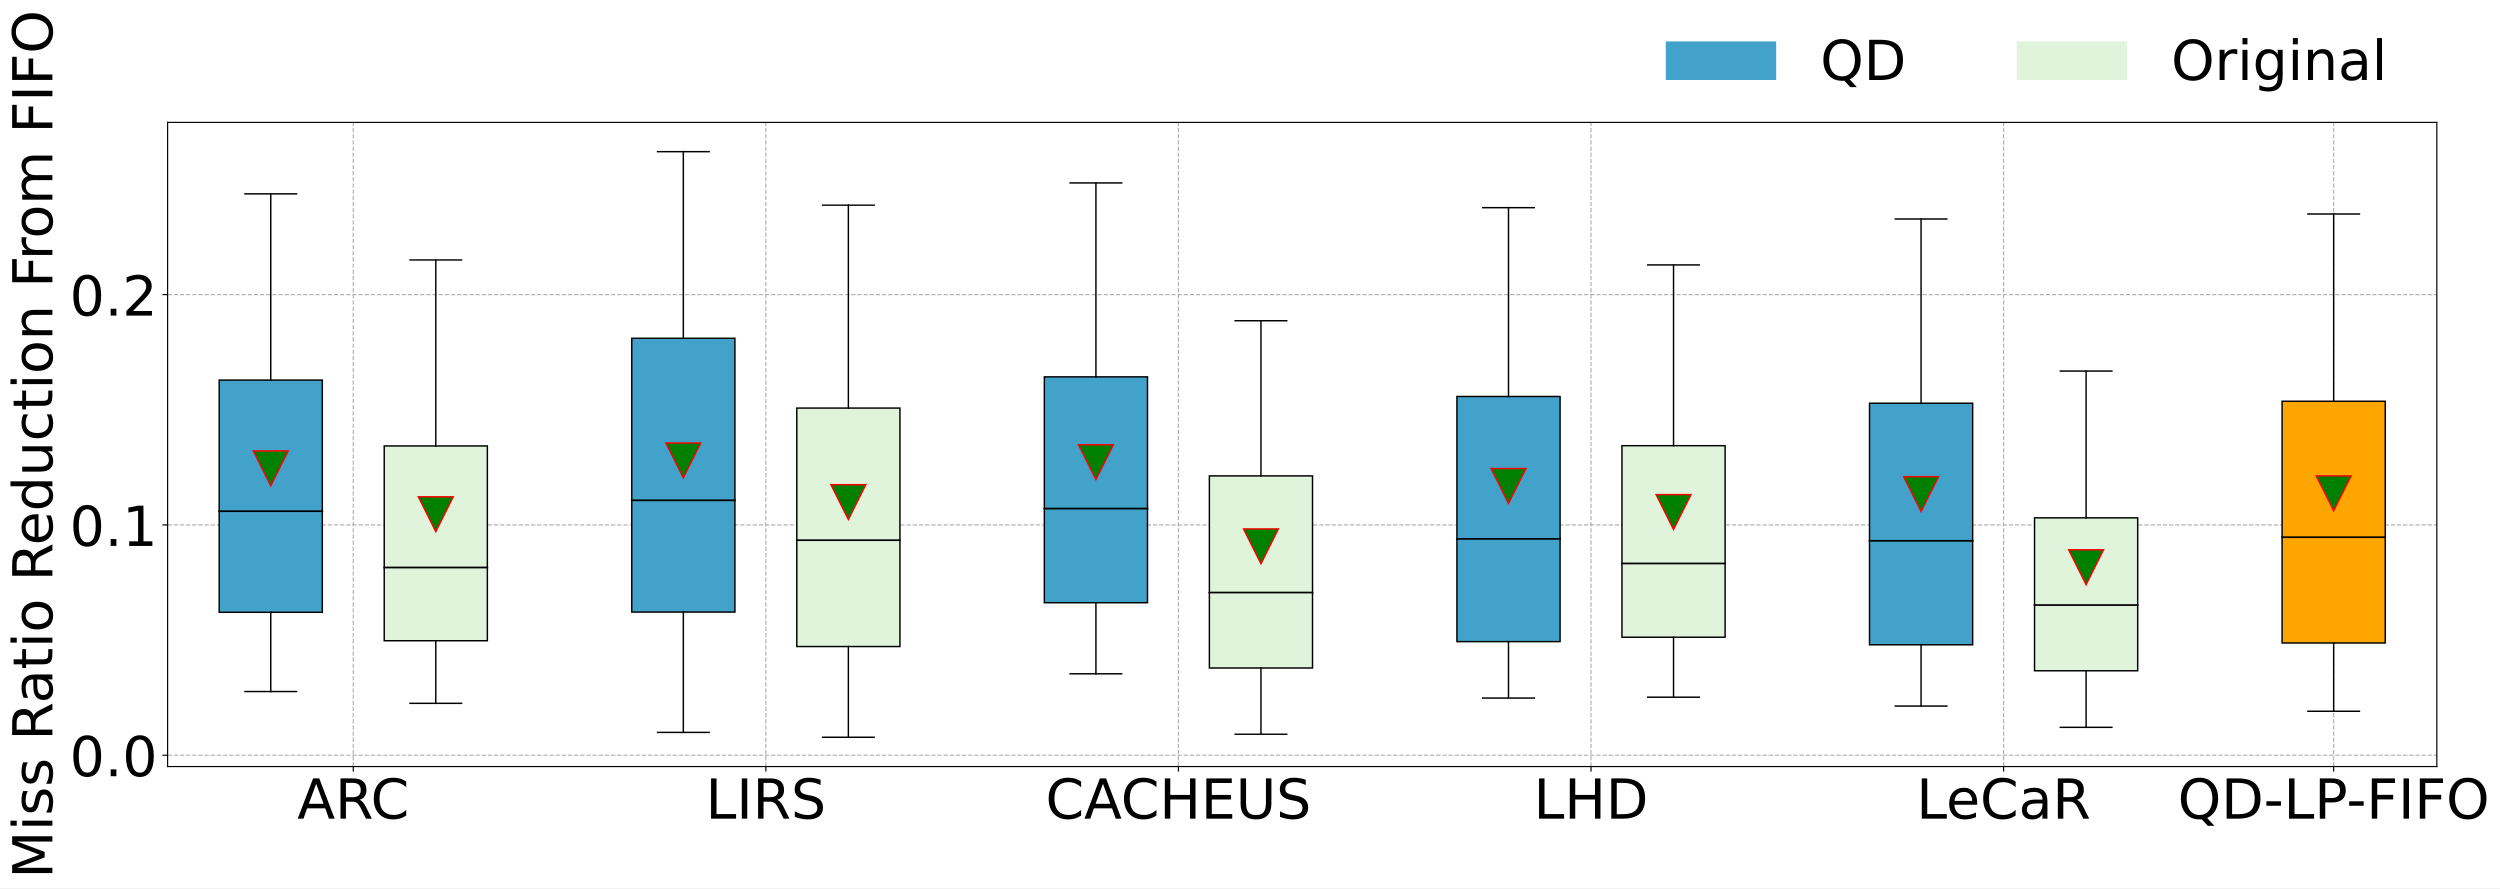 <?xml version="1.0" encoding="UTF-8"?>
<svg xmlns="http://www.w3.org/2000/svg" xmlns:xlink="http://www.w3.org/1999/xlink" width="1721.313pt" height="612.056pt" viewBox="0 0 1721.313 612.056" version="1.1">
<rect x="0" y="0" width="1721.313" height="612.056" fill="#333333" stroke="none"/>
<defs>
<g>
<symbol overflow="visible" id="glyph0-0">
<path style="stroke:none;" d=""/>
</symbol>
<symbol overflow="visible" id="glyph0-1">
<path style="stroke:none;" d="M 12.984 -24.016 L 7.906 -10.219 L 18.094 -10.219 Z M 10.875 -27.703 L 15.125 -27.703 L 25.688 0 L 21.781 0 L 19.266 -7.109 L 6.766 -7.109 L 4.25 0 L 0.297 0 Z M 10.875 -27.703 "/>
</symbol>
<symbol overflow="visible" id="glyph0-2">
<path style="stroke:none;" d="M 16.859 -12.984 C 17.672 -12.711 18.457 -12.129 19.219 -11.234 C 19.977 -10.348 20.738 -9.129 21.5 -7.578 L 25.312 0 L 21.281 0 L 17.734 -7.109 C 16.816 -8.961 15.926 -10.191 15.062 -10.797 C 14.207 -11.398 13.039 -11.703 11.562 -11.703 L 7.484 -11.703 L 7.484 0 L 3.734 0 L 3.734 -27.703 L 12.188 -27.703 C 15.352 -27.703 17.711 -27.039 19.266 -25.719 C 20.828 -24.395 21.609 -22.395 21.609 -19.719 C 21.609 -17.977 21.203 -16.531 20.391 -15.375 C 19.586 -14.227 18.41 -13.43 16.859 -12.984 Z M 7.484 -24.625 L 7.484 -14.781 L 12.188 -14.781 C 14 -14.781 15.363 -15.195 16.281 -16.031 C 17.207 -16.875 17.672 -18.102 17.672 -19.719 C 17.672 -21.344 17.207 -22.566 16.281 -23.391 C 15.363 -24.211 14 -24.625 12.188 -24.625 Z M 7.484 -24.625 "/>
</symbol>
<symbol overflow="visible" id="glyph0-3">
<path style="stroke:none;" d="M 24.469 -25.562 L 24.469 -21.609 C 23.207 -22.785 21.863 -23.664 20.438 -24.25 C 19.008 -24.832 17.492 -25.125 15.891 -25.125 C 12.723 -25.125 10.297 -24.156 8.609 -22.219 C 6.93 -20.281 6.094 -17.484 6.094 -13.828 C 6.094 -10.172 6.93 -7.375 8.609 -5.438 C 10.297 -3.508 12.723 -2.547 15.891 -2.547 C 17.492 -2.547 19.008 -2.832 20.438 -3.406 C 21.863 -3.988 23.207 -4.867 24.469 -6.047 L 24.469 -2.141 C 23.156 -1.242 21.766 -0.57 20.297 -0.125 C 18.836 0.312 17.289 0.531 15.656 0.531 C 11.469 0.531 8.164 -0.75 5.75 -3.312 C 3.344 -5.875 2.141 -9.379 2.141 -13.828 C 2.141 -18.273 3.344 -21.781 5.75 -24.344 C 8.164 -26.914 11.469 -28.203 15.656 -28.203 C 17.312 -28.203 18.875 -27.984 20.344 -27.547 C 21.812 -27.109 23.188 -26.445 24.469 -25.562 Z M 24.469 -25.562 "/>
</symbol>
<symbol overflow="visible" id="glyph0-4">
<path style="stroke:none;" d="M 3.734 -27.703 L 7.484 -27.703 L 7.484 -3.156 L 20.969 -3.156 L 20.969 0 L 3.734 0 Z M 3.734 -27.703 "/>
</symbol>
<symbol overflow="visible" id="glyph0-5">
<path style="stroke:none;" d="M 3.734 -27.703 L 7.484 -27.703 L 7.484 0 L 3.734 0 Z M 3.734 -27.703 "/>
</symbol>
<symbol overflow="visible" id="glyph0-6">
<path style="stroke:none;" d="M 20.344 -26.797 L 20.344 -23.141 C 18.914 -23.816 17.57 -24.32 16.312 -24.656 C 15.051 -24.988 13.832 -25.156 12.656 -25.156 C 10.613 -25.156 9.035 -24.758 7.922 -23.969 C 6.816 -23.176 6.266 -22.051 6.266 -20.594 C 6.266 -19.375 6.633 -18.453 7.375 -17.828 C 8.113 -17.203 9.508 -16.695 11.562 -16.312 L 13.828 -15.844 C 16.617 -15.312 18.676 -14.375 20 -13.031 C 21.332 -11.688 22 -9.891 22 -7.641 C 22 -4.961 21.098 -2.93 19.297 -1.547 C 17.504 -0.16 14.867 0.531 11.391 0.531 C 10.078 0.531 8.68 0.379 7.203 0.078 C 5.723 -0.211 4.191 -0.645 2.609 -1.219 L 2.609 -5.078 C 4.141 -4.223 5.633 -3.578 7.094 -3.141 C 8.551 -2.711 9.984 -2.5 11.391 -2.5 C 13.535 -2.5 15.188 -2.922 16.344 -3.766 C 17.508 -4.609 18.094 -5.805 18.094 -7.359 C 18.094 -8.723 17.676 -9.785 16.844 -10.547 C 16.008 -11.316 14.641 -11.895 12.734 -12.281 L 10.453 -12.734 C 7.648 -13.285 5.625 -14.156 4.375 -15.344 C 3.125 -16.531 2.5 -18.18 2.5 -20.297 C 2.5 -22.742 3.363 -24.672 5.094 -26.078 C 6.82 -27.492 9.203 -28.203 12.234 -28.203 C 13.523 -28.203 14.844 -28.082 16.188 -27.844 C 17.539 -27.613 18.926 -27.266 20.344 -26.797 Z M 20.344 -26.797 "/>
</symbol>
<symbol overflow="visible" id="glyph0-7">
<path style="stroke:none;" d="M 3.734 -27.703 L 7.484 -27.703 L 7.484 -16.344 L 21.094 -16.344 L 21.094 -27.703 L 24.844 -27.703 L 24.844 0 L 21.094 0 L 21.094 -13.188 L 7.484 -13.188 L 7.484 0 L 3.734 0 Z M 3.734 -27.703 "/>
</symbol>
<symbol overflow="visible" id="glyph0-8">
<path style="stroke:none;" d="M 3.734 -27.703 L 21.25 -27.703 L 21.25 -24.547 L 7.484 -24.547 L 7.484 -16.344 L 20.672 -16.344 L 20.672 -13.188 L 7.484 -13.188 L 7.484 -3.156 L 21.578 -3.156 L 21.578 0 L 3.734 0 Z M 3.734 -27.703 "/>
</symbol>
<symbol overflow="visible" id="glyph0-9">
<path style="stroke:none;" d="M 3.297 -27.703 L 7.062 -27.703 L 7.062 -10.875 C 7.062 -7.906 7.598 -5.766 8.672 -4.453 C 9.754 -3.148 11.504 -2.5 13.922 -2.5 C 16.316 -2.5 18.051 -3.148 19.125 -4.453 C 20.207 -5.766 20.75 -7.906 20.75 -10.875 L 20.75 -27.703 L 24.516 -27.703 L 24.516 -10.406 C 24.516 -6.789 23.617 -4.062 21.828 -2.219 C 20.047 -0.383 17.41 0.531 13.922 0.531 C 10.422 0.531 7.773 -0.383 5.984 -2.219 C 4.191 -4.062 3.297 -6.789 3.297 -10.406 Z M 3.297 -27.703 "/>
</symbol>
<symbol overflow="visible" id="glyph0-10">
<path style="stroke:none;" d="M 7.484 -24.625 L 7.484 -3.078 L 12 -3.078 C 15.82 -3.078 18.617 -3.941 20.391 -5.672 C 22.172 -7.41 23.062 -10.145 23.062 -13.875 C 23.062 -17.594 22.172 -20.312 20.391 -22.031 C 18.617 -23.758 15.82 -24.625 12 -24.625 Z M 3.734 -27.703 L 11.438 -27.703 C 16.801 -27.703 20.738 -26.582 23.25 -24.344 C 25.758 -22.113 27.016 -18.625 27.016 -13.875 C 27.016 -9.102 25.754 -5.598 23.234 -3.359 C 20.711 -1.117 16.781 0 11.438 0 L 3.734 0 Z M 3.734 -27.703 "/>
</symbol>
<symbol overflow="visible" id="glyph0-11">
<path style="stroke:none;" d="M 21.359 -11.25 L 21.359 -9.578 L 5.656 -9.578 C 5.801 -7.223 6.508 -5.43 7.781 -4.203 C 9.051 -2.973 10.816 -2.359 13.078 -2.359 C 14.391 -2.359 15.66 -2.52 16.891 -2.844 C 18.117 -3.164 19.344 -3.645 20.562 -4.281 L 20.562 -1.062 C 19.332 -0.539 18.07 -0.145 16.781 0.125 C 15.5 0.395 14.195 0.531 12.875 0.531 C 9.562 0.531 6.938 -0.43 5 -2.359 C 3.062 -4.285 2.094 -6.895 2.094 -10.188 C 2.094 -13.594 3.008 -16.289 4.844 -18.281 C 6.688 -20.281 9.164 -21.281 12.281 -21.281 C 15.082 -21.281 17.297 -20.379 18.922 -18.578 C 20.547 -16.785 21.359 -14.344 21.359 -11.25 Z M 17.938 -12.25 C 17.914 -14.113 17.395 -15.602 16.375 -16.719 C 15.352 -17.832 14.004 -18.391 12.328 -18.391 C 10.422 -18.391 8.895 -17.848 7.75 -16.766 C 6.602 -15.691 5.941 -14.18 5.766 -12.234 Z M 17.938 -12.25 "/>
</symbol>
<symbol overflow="visible" id="glyph0-12">
<path style="stroke:none;" d="M 13.031 -10.453 C 10.27 -10.453 8.359 -10.133 7.297 -9.5 C 6.234 -8.863 5.703 -7.785 5.703 -6.266 C 5.703 -5.055 6.098 -4.094 6.891 -3.375 C 7.691 -2.664 8.781 -2.312 10.156 -2.312 C 12.039 -2.312 13.555 -2.984 14.703 -4.328 C 15.848 -5.672 16.422 -7.457 16.422 -9.688 L 16.422 -10.453 Z M 19.828 -11.859 L 19.828 0 L 16.422 0 L 16.422 -3.156 C 15.641 -1.895 14.664 -0.961 13.5 -0.359 C 12.344 0.234 10.922 0.531 9.234 0.531 C 7.109 0.531 5.414 -0.062 4.156 -1.25 C 2.906 -2.445 2.281 -4.047 2.281 -6.047 C 2.281 -8.391 3.062 -10.156 4.625 -11.344 C 6.195 -12.531 8.535 -13.125 11.641 -13.125 L 16.422 -13.125 L 16.422 -13.453 C 16.422 -15.023 15.906 -16.238 14.875 -17.094 C 13.844 -17.957 12.391 -18.391 10.516 -18.391 C 9.328 -18.391 8.172 -18.242 7.047 -17.953 C 5.922 -17.672 4.836 -17.25 3.797 -16.688 L 3.797 -19.828 C 5.047 -20.316 6.258 -20.68 7.438 -20.922 C 8.613 -21.16 9.758 -21.281 10.875 -21.281 C 13.875 -21.281 16.113 -20.5 17.594 -18.938 C 19.082 -17.383 19.828 -15.023 19.828 -11.859 Z M 19.828 -11.859 "/>
</symbol>
<symbol overflow="visible" id="glyph0-13">
<path style="stroke:none;" d="M 14.969 -25.156 C 12.25 -25.156 10.086 -24.141 8.484 -22.109 C 6.891 -20.086 6.094 -17.328 6.094 -13.828 C 6.094 -10.336 6.891 -7.578 8.484 -5.547 C 10.086 -3.516 12.25 -2.5 14.969 -2.5 C 17.695 -2.5 19.852 -3.516 21.438 -5.547 C 23.031 -7.578 23.828 -10.336 23.828 -13.828 C 23.828 -17.328 23.031 -20.086 21.438 -22.109 C 19.852 -24.141 17.695 -25.156 14.969 -25.156 Z M 20.219 -0.5 L 25.156 4.906 L 20.641 4.906 L 16.531 0.469 C 16.125 0.488 15.812 0.504 15.594 0.516 C 15.375 0.523 15.164 0.531 14.969 0.531 C 11.07 0.531 7.957 -0.77 5.625 -3.375 C 3.301 -5.977 2.141 -9.461 2.141 -13.828 C 2.141 -18.203 3.301 -21.691 5.625 -24.297 C 7.957 -26.898 11.07 -28.203 14.969 -28.203 C 18.852 -28.203 21.957 -26.898 24.281 -24.297 C 26.613 -21.691 27.781 -18.203 27.781 -13.828 C 27.781 -10.609 27.133 -7.852 25.844 -5.562 C 24.551 -3.281 22.676 -1.594 20.219 -0.5 Z M 20.219 -0.5 "/>
</symbol>
<symbol overflow="visible" id="glyph0-14">
<path style="stroke:none;" d="M 1.859 -11.938 L 11.859 -11.938 L 11.859 -8.891 L 1.859 -8.891 Z M 1.859 -11.938 "/>
</symbol>
<symbol overflow="visible" id="glyph0-15">
<path style="stroke:none;" d="M 7.484 -24.625 L 7.484 -14.219 L 12.188 -14.219 C 13.938 -14.219 15.285 -14.664 16.234 -15.562 C 17.191 -16.469 17.672 -17.754 17.672 -19.422 C 17.672 -21.078 17.191 -22.359 16.234 -23.266 C 15.285 -24.172 13.938 -24.625 12.188 -24.625 Z M 3.734 -27.703 L 12.188 -27.703 C 15.289 -27.703 17.633 -27 19.219 -25.594 C 20.812 -24.188 21.609 -22.129 21.609 -19.422 C 21.609 -16.691 20.812 -14.629 19.219 -13.234 C 17.633 -11.836 15.289 -11.141 12.188 -11.141 L 7.484 -11.141 L 7.484 0 L 3.734 0 Z M 3.734 -27.703 "/>
</symbol>
<symbol overflow="visible" id="glyph0-16">
<path style="stroke:none;" d="M 3.734 -27.703 L 19.656 -27.703 L 19.656 -24.547 L 7.484 -24.547 L 7.484 -16.391 L 18.469 -16.391 L 18.469 -13.234 L 7.484 -13.234 L 7.484 0 L 3.734 0 Z M 3.734 -27.703 "/>
</symbol>
<symbol overflow="visible" id="glyph0-17">
<path style="stroke:none;" d="M 14.969 -25.156 C 12.25 -25.156 10.086 -24.141 8.484 -22.109 C 6.891 -20.086 6.094 -17.328 6.094 -13.828 C 6.094 -10.336 6.891 -7.578 8.484 -5.547 C 10.086 -3.516 12.25 -2.5 14.969 -2.5 C 17.695 -2.5 19.852 -3.516 21.438 -5.547 C 23.031 -7.578 23.828 -10.336 23.828 -13.828 C 23.828 -17.328 23.031 -20.086 21.438 -22.109 C 19.852 -24.141 17.695 -25.156 14.969 -25.156 Z M 14.969 -28.203 C 18.852 -28.203 21.957 -26.898 24.281 -24.297 C 26.613 -21.691 27.781 -18.203 27.781 -13.828 C 27.781 -9.461 26.613 -5.977 24.281 -3.375 C 21.957 -0.77 18.852 0.531 14.969 0.531 C 11.07 0.531 7.957 -0.766 5.625 -3.359 C 3.301 -5.953 2.141 -9.441 2.141 -13.828 C 2.141 -18.203 3.301 -21.691 5.625 -24.297 C 7.957 -26.898 11.07 -28.203 14.969 -28.203 Z M 14.969 -28.203 "/>
</symbol>
<symbol overflow="visible" id="glyph0-18">
<path style="stroke:none;" d="M 12.078 -25.234 C 10.148 -25.234 8.695 -24.281 7.719 -22.375 C 6.75 -20.477 6.266 -17.629 6.266 -13.828 C 6.266 -10.023 6.75 -7.176 7.719 -5.281 C 8.695 -3.383 10.148 -2.438 12.078 -2.438 C 14.023 -2.438 15.484 -3.383 16.453 -5.281 C 17.422 -7.176 17.906 -10.023 17.906 -13.828 C 17.906 -17.629 17.422 -20.477 16.453 -22.375 C 15.484 -24.281 14.023 -25.234 12.078 -25.234 Z M 12.078 -28.203 C 15.18 -28.203 17.551 -26.973 19.188 -24.516 C 20.832 -22.066 21.656 -18.504 21.656 -13.828 C 21.656 -9.16 20.832 -5.598 19.188 -3.141 C 17.551 -0.691 15.18 0.531 12.078 0.531 C 8.973 0.531 6.598 -0.691 4.953 -3.141 C 3.316 -5.598 2.5 -9.16 2.5 -13.828 C 2.5 -18.504 3.316 -22.066 4.953 -24.516 C 6.598 -26.973 8.973 -28.203 12.078 -28.203 Z M 12.078 -28.203 "/>
</symbol>
<symbol overflow="visible" id="glyph0-19">
<path style="stroke:none;" d="M 4.062 -4.719 L 7.984 -4.719 L 7.984 0 L 4.062 0 Z M 4.062 -4.719 "/>
</symbol>
<symbol overflow="visible" id="glyph0-20">
<path style="stroke:none;" d="M 4.719 -3.156 L 10.844 -3.156 L 10.844 -24.281 L 4.172 -22.953 L 4.172 -26.359 L 10.797 -27.703 L 14.547 -27.703 L 14.547 -3.156 L 20.672 -3.156 L 20.672 0 L 4.719 0 Z M 4.719 -3.156 "/>
</symbol>
<symbol overflow="visible" id="glyph0-21">
<path style="stroke:none;" d="M 7.297 -3.156 L 20.375 -3.156 L 20.375 0 L 2.781 0 L 2.781 -3.156 C 4.207 -4.625 6.145 -6.598 8.594 -9.078 C 11.051 -11.555 12.598 -13.156 13.234 -13.875 C 14.43 -15.227 15.266 -16.367 15.734 -17.297 C 16.211 -18.234 16.453 -19.156 16.453 -20.062 C 16.453 -21.531 15.938 -22.727 14.906 -23.656 C 13.875 -24.582 12.531 -25.047 10.875 -25.047 C 9.695 -25.047 8.457 -24.844 7.156 -24.438 C 5.852 -24.031 4.457 -23.41 2.969 -22.578 L 2.969 -26.359 C 4.477 -26.973 5.891 -27.43 7.203 -27.734 C 8.516 -28.047 9.711 -28.203 10.797 -28.203 C 13.672 -28.203 15.957 -27.484 17.656 -26.047 C 19.363 -24.617 20.219 -22.703 20.219 -20.297 C 20.219 -19.16 20.004 -18.082 19.578 -17.062 C 19.148 -16.039 18.375 -14.836 17.25 -13.453 C 16.945 -13.098 15.961 -12.062 14.297 -10.344 C 12.641 -8.633 10.305 -6.238 7.297 -3.156 Z M 7.297 -3.156 "/>
</symbol>
<symbol overflow="visible" id="glyph0-22">
<path style="stroke:none;" d="M 15.625 -17.594 C 15.238 -17.812 14.816 -17.973 14.359 -18.078 C 13.91 -18.18 13.414 -18.234 12.875 -18.234 C 10.945 -18.234 9.469 -17.602 8.438 -16.344 C 7.406 -15.094 6.891 -13.297 6.891 -10.953 L 6.891 0 L 3.453 0 L 3.453 -20.781 L 6.891 -20.781 L 6.891 -17.547 C 7.598 -18.816 8.523 -19.754 9.672 -20.359 C 10.828 -20.973 12.227 -21.281 13.875 -21.281 C 14.113 -21.281 14.375 -21.266 14.656 -21.234 C 14.938 -21.203 15.254 -21.156 15.609 -21.094 Z M 15.625 -17.594 "/>
</symbol>
<symbol overflow="visible" id="glyph0-23">
<path style="stroke:none;" d="M 3.578 -20.781 L 7 -20.781 L 7 0 L 3.578 0 Z M 3.578 -28.875 L 7 -28.875 L 7 -24.547 L 3.578 -24.547 Z M 3.578 -28.875 "/>
</symbol>
<symbol overflow="visible" id="glyph0-24">
<path style="stroke:none;" d="M 17.25 -10.625 C 17.25 -13.102 16.738 -15.02 15.719 -16.375 C 14.695 -17.738 13.27 -18.422 11.438 -18.422 C 9.602 -18.422 8.176 -17.738 7.156 -16.375 C 6.133 -15.02 5.625 -13.102 5.625 -10.625 C 5.625 -8.164 6.133 -6.254 7.156 -4.891 C 8.176 -3.535 9.602 -2.859 11.438 -2.859 C 13.27 -2.859 14.695 -3.535 15.719 -4.891 C 16.738 -6.254 17.25 -8.164 17.25 -10.625 Z M 20.672 -2.578 C 20.672 0.961 19.883 3.594 18.312 5.312 C 16.738 7.039 14.332 7.906 11.094 7.906 C 9.895 7.906 8.766 7.812 7.703 7.625 C 6.641 7.445 5.609 7.176 4.609 6.812 L 4.609 3.484 C 5.609 4.035 6.594 4.438 7.562 4.688 C 8.539 4.945 9.539 5.078 10.562 5.078 C 12.801 5.078 14.473 4.492 15.578 3.328 C 16.691 2.16 17.25 0.395 17.25 -1.969 L 17.25 -3.656 C 16.551 -2.426 15.648 -1.508 14.547 -0.906 C 13.441 -0.301 12.125 0 10.594 0 C 8.039 0 5.984 -0.969 4.422 -2.906 C 2.867 -4.852 2.094 -7.426 2.094 -10.625 C 2.094 -13.844 2.867 -16.422 4.422 -18.359 C 5.984 -20.305 8.039 -21.281 10.594 -21.281 C 12.125 -21.281 13.441 -20.977 14.547 -20.375 C 15.648 -19.77 16.551 -18.852 17.25 -17.625 L 17.25 -20.781 L 20.672 -20.781 Z M 20.672 -2.578 "/>
</symbol>
<symbol overflow="visible" id="glyph0-25">
<path style="stroke:none;" d="M 20.859 -12.547 L 20.859 0 L 17.438 0 L 17.438 -12.438 C 17.438 -14.395 17.051 -15.863 16.281 -16.844 C 15.52 -17.82 14.375 -18.312 12.844 -18.312 C 11 -18.312 9.547 -17.723 8.484 -16.547 C 7.422 -15.367 6.891 -13.77 6.891 -11.75 L 6.891 0 L 3.453 0 L 3.453 -20.781 L 6.891 -20.781 L 6.891 -17.547 C 7.703 -18.797 8.66 -19.727 9.766 -20.344 C 10.879 -20.969 12.156 -21.281 13.594 -21.281 C 15.988 -21.281 17.797 -20.539 19.016 -19.062 C 20.242 -17.582 20.859 -15.41 20.859 -12.547 Z M 20.859 -12.547 "/>
</symbol>
<symbol overflow="visible" id="glyph0-26">
<path style="stroke:none;" d="M 3.578 -28.875 L 7 -28.875 L 7 0 L 3.578 0 Z M 3.578 -28.875 "/>
</symbol>
<symbol overflow="visible" id="glyph1-0">
<path style="stroke:none;" d=""/>
</symbol>
<symbol overflow="visible" id="glyph1-1">
<path style="stroke:none;" d="M -27.703 -3.734 L -27.703 -9.312 L -8.844 -16.391 L -27.703 -23.484 L -27.703 -29.078 L 0 -29.078 L 0 -25.422 L -24.328 -25.422 L -5.328 -18.281 L -5.328 -14.516 L -24.328 -7.359 L 0 -7.359 L 0 -3.734 Z M -27.703 -3.734 "/>
</symbol>
<symbol overflow="visible" id="glyph1-2">
<path style="stroke:none;" d="M -20.781 -3.578 L -20.781 -7 L 0 -7 L 0 -3.578 Z M -28.875 -3.578 L -28.875 -7 L -24.547 -7 L -24.547 -3.578 Z M -28.875 -3.578 "/>
</symbol>
<symbol overflow="visible" id="glyph1-3">
<path style="stroke:none;" d="M -20.172 -16.828 L -16.938 -16.828 C -17.438 -15.859 -17.805 -14.852 -18.047 -13.812 C -18.297 -12.781 -18.422 -11.707 -18.422 -10.594 C -18.422 -8.895 -18.16 -7.625 -17.641 -6.781 C -17.117 -5.938 -16.344 -5.516 -15.312 -5.516 C -14.52 -5.516 -13.895 -5.816 -13.438 -6.422 C -12.988 -7.023 -12.562 -8.242 -12.156 -10.078 L -11.891 -11.25 C -11.367 -13.664 -10.633 -15.383 -9.688 -16.406 C -8.75 -17.426 -7.43 -17.938 -5.734 -17.938 C -3.805 -17.938 -2.281 -17.172 -1.156 -15.641 C -0.031 -14.117 0.531 -12.023 0.531 -9.359 C 0.531 -8.242 0.422 -7.082 0.203 -5.875 C -0.004 -4.664 -0.328 -3.395 -0.766 -2.062 L -4.281 -2.062 C -3.625 -3.32 -3.129 -4.562 -2.797 -5.781 C -2.473 -7.008 -2.312 -8.223 -2.312 -9.422 C -2.312 -11.035 -2.586 -12.273 -3.141 -13.141 C -3.691 -14.004 -4.469 -14.438 -5.469 -14.438 C -6.395 -14.438 -7.102 -14.125 -7.594 -13.5 C -8.094 -12.875 -8.57 -11.504 -9.031 -9.391 L -9.312 -8.203 C -9.758 -6.086 -10.441 -4.555 -11.359 -3.609 C -12.285 -2.672 -13.551 -2.203 -15.156 -2.203 C -17.113 -2.203 -18.625 -2.895 -19.688 -4.281 C -20.75 -5.664 -21.281 -7.633 -21.281 -10.188 C -21.281 -11.445 -21.188 -12.633 -21 -13.75 C -20.812 -14.863 -20.535 -15.891 -20.172 -16.828 Z M -20.172 -16.828 "/>
</symbol>
<symbol overflow="visible" id="glyph1-4">
<path style="stroke:none;" d=""/>
</symbol>
<symbol overflow="visible" id="glyph1-5">
<path style="stroke:none;" d="M -12.984 -16.859 C -12.711 -17.672 -12.129 -18.457 -11.234 -19.219 C -10.348 -19.977 -9.129 -20.738 -7.578 -21.5 L 0 -25.312 L 0 -21.281 L -7.109 -17.734 C -8.961 -16.816 -10.191 -15.926 -10.797 -15.062 C -11.398 -14.207 -11.703 -13.039 -11.703 -11.562 L -11.703 -7.484 L 0 -7.484 L 0 -3.734 L -27.703 -3.734 L -27.703 -12.188 C -27.703 -15.352 -27.039 -17.711 -25.719 -19.266 C -24.395 -20.828 -22.395 -21.609 -19.719 -21.609 C -17.977 -21.609 -16.531 -21.203 -15.375 -20.391 C -14.227 -19.586 -13.43 -18.41 -12.984 -16.859 Z M -24.625 -7.484 L -14.781 -7.484 L -14.781 -12.188 C -14.781 -14 -15.195 -15.363 -16.031 -16.281 C -16.875 -17.207 -18.102 -17.672 -19.719 -17.672 C -21.344 -17.672 -22.566 -17.207 -23.391 -16.281 C -24.211 -15.363 -24.625 -14 -24.625 -12.188 Z M -24.625 -7.484 "/>
</symbol>
<symbol overflow="visible" id="glyph1-6">
<path style="stroke:none;" d="M -10.453 -13.031 C -10.453 -10.27 -10.133 -8.359 -9.5 -7.297 C -8.863 -6.234 -7.785 -5.703 -6.266 -5.703 C -5.055 -5.703 -4.094 -6.098 -3.375 -6.891 C -2.664 -7.691 -2.312 -8.781 -2.312 -10.156 C -2.312 -12.039 -2.984 -13.555 -4.328 -14.703 C -5.672 -15.848 -7.457 -16.422 -9.688 -16.422 L -10.453 -16.422 Z M -11.859 -19.828 L 0 -19.828 L 0 -16.422 L -3.156 -16.422 C -1.895 -15.641 -0.961 -14.664 -0.359 -13.5 C 0.234 -12.344 0.531 -10.922 0.531 -9.234 C 0.531 -7.109 -0.062 -5.414 -1.25 -4.156 C -2.445 -2.906 -4.047 -2.281 -6.047 -2.281 C -8.391 -2.281 -10.156 -3.062 -11.344 -4.625 C -12.531 -6.195 -13.125 -8.535 -13.125 -11.641 L -13.125 -16.422 L -13.453 -16.422 C -15.023 -16.422 -16.238 -15.906 -17.094 -14.875 C -17.957 -13.844 -18.391 -12.391 -18.391 -10.516 C -18.391 -9.328 -18.242 -8.172 -17.953 -7.047 C -17.672 -5.922 -17.25 -4.836 -16.688 -3.797 L -19.828 -3.797 C -20.316 -5.047 -20.68 -6.258 -20.922 -7.438 C -21.16 -8.613 -21.281 -9.758 -21.281 -10.875 C -21.281 -13.875 -20.5 -16.113 -18.938 -17.594 C -17.383 -19.082 -15.023 -19.828 -11.859 -19.828 Z M -11.859 -19.828 "/>
</symbol>
<symbol overflow="visible" id="glyph1-7">
<path style="stroke:none;" d="M -26.688 -6.953 L -20.781 -6.953 L -20.781 -13.984 L -18.125 -13.984 L -18.125 -6.953 L -6.844 -6.953 C -5.156 -6.953 -4.066 -7.18 -3.578 -7.641 C -3.098 -8.109 -2.859 -9.055 -2.859 -10.484 L -2.859 -13.984 L 0 -13.984 L 0 -10.484 C 0 -7.848 -0.488 -6.031 -1.469 -5.031 C -2.457 -4.031 -4.25 -3.531 -6.844 -3.531 L -18.125 -3.531 L -18.125 -1.016 L -20.781 -1.016 L -20.781 -3.531 L -26.688 -3.531 Z M -26.688 -6.953 "/>
</symbol>
<symbol overflow="visible" id="glyph1-8">
<path style="stroke:none;" d="M -18.391 -11.641 C -18.391 -9.805 -17.676 -8.359 -16.25 -7.297 C -14.82 -6.234 -12.863 -5.703 -10.375 -5.703 C -7.883 -5.703 -5.926 -6.227 -4.5 -7.281 C -3.07 -8.344 -2.359 -9.797 -2.359 -11.641 C -2.359 -13.453 -3.07 -14.891 -4.5 -15.953 C -5.938 -17.016 -7.895 -17.547 -10.375 -17.547 C -12.832 -17.547 -14.781 -17.016 -16.219 -15.953 C -17.664 -14.891 -18.391 -13.453 -18.391 -11.641 Z M -21.281 -11.641 C -21.281 -14.609 -20.316 -16.938 -18.391 -18.625 C -16.461 -20.32 -13.789 -21.172 -10.375 -21.172 C -6.969 -21.172 -4.297 -20.32 -2.359 -18.625 C -0.43 -16.938 0.531 -14.609 0.531 -11.641 C 0.531 -8.648 -0.43 -6.312 -2.359 -4.625 C -4.297 -2.938 -6.969 -2.094 -10.375 -2.094 C -13.789 -2.094 -16.461 -2.938 -18.391 -4.625 C -20.316 -6.312 -21.281 -8.648 -21.281 -11.641 Z M -21.281 -11.641 "/>
</symbol>
<symbol overflow="visible" id="glyph1-9">
<path style="stroke:none;" d="M -11.25 -21.359 L -9.578 -21.359 L -9.578 -5.656 C -7.223 -5.801 -5.43 -6.508 -4.203 -7.781 C -2.973 -9.051 -2.359 -10.816 -2.359 -13.078 C -2.359 -14.391 -2.52 -15.66 -2.844 -16.891 C -3.164 -18.117 -3.645 -19.344 -4.281 -20.562 L -1.062 -20.562 C -0.539 -19.332 -0.145 -18.07 0.125 -16.781 C 0.395 -15.5 0.531 -14.195 0.531 -12.875 C 0.531 -9.562 -0.43 -6.938 -2.359 -5 C -4.285 -3.062 -6.895 -2.094 -10.188 -2.094 C -13.594 -2.094 -16.289 -3.008 -18.281 -4.844 C -20.281 -6.688 -21.281 -9.164 -21.281 -12.281 C -21.281 -15.082 -20.379 -17.297 -18.578 -18.922 C -16.785 -20.547 -14.344 -21.359 -11.25 -21.359 Z M -12.25 -17.938 C -14.113 -17.914 -15.602 -17.395 -16.719 -16.375 C -17.832 -15.352 -18.391 -14.004 -18.391 -12.328 C -18.391 -10.422 -17.848 -8.895 -16.766 -7.75 C -15.691 -6.602 -14.18 -5.941 -12.234 -5.766 Z M -12.25 -17.938 "/>
</symbol>
<symbol overflow="visible" id="glyph1-10">
<path style="stroke:none;" d="M -17.625 -17.25 L -28.875 -17.25 L -28.875 -20.672 L 0 -20.672 L 0 -17.25 L -3.125 -17.25 C -1.883 -16.539 -0.961 -15.633 -0.359 -14.531 C 0.234 -13.438 0.531 -12.125 0.531 -10.594 C 0.531 -8.082 -0.469 -6.035 -2.469 -4.453 C -4.469 -2.879 -7.102 -2.094 -10.375 -2.094 C -13.633 -2.094 -16.266 -2.879 -18.266 -4.453 C -20.273 -6.035 -21.281 -8.082 -21.281 -10.594 C -21.281 -12.125 -20.977 -13.438 -20.375 -14.531 C -19.781 -15.633 -18.863 -16.539 -17.625 -17.25 Z M -10.375 -5.625 C -7.863 -5.625 -5.891 -6.141 -4.453 -7.172 C -3.023 -8.203 -2.312 -9.625 -2.312 -11.438 C -2.312 -13.238 -3.023 -14.656 -4.453 -15.688 C -5.891 -16.727 -7.863 -17.25 -10.375 -17.25 C -12.883 -17.25 -14.852 -16.727 -16.281 -15.688 C -17.707 -14.656 -18.422 -13.238 -18.422 -11.438 C -18.422 -9.625 -17.707 -8.203 -16.281 -7.172 C -14.852 -6.141 -12.883 -5.625 -10.375 -5.625 Z M -10.375 -5.625 "/>
</symbol>
<symbol overflow="visible" id="glyph1-11">
<path style="stroke:none;" d="M -8.203 -3.234 L -20.781 -3.234 L -20.781 -6.641 L -8.328 -6.641 C -6.359 -6.641 -4.883 -7.02 -3.906 -7.781 C -2.926 -8.551 -2.438 -9.707 -2.438 -11.25 C -2.438 -13.094 -3.02 -14.547 -4.188 -15.609 C -5.363 -16.68 -6.969 -17.219 -9 -17.219 L -20.781 -17.219 L -20.781 -20.641 L 0 -20.641 L 0 -17.219 L -3.188 -17.219 C -1.926 -16.383 -0.988 -15.422 -0.375 -14.328 C 0.227 -13.234 0.531 -11.961 0.531 -10.516 C 0.531 -8.129 -0.207 -6.316 -1.688 -5.078 C -3.176 -3.848 -5.348 -3.234 -8.203 -3.234 Z M -21.281 -11.812 Z M -21.281 -11.812 "/>
</symbol>
<symbol overflow="visible" id="glyph1-12">
<path style="stroke:none;" d="M -19.984 -18.531 L -16.797 -18.531 C -17.328 -17.57 -17.723 -16.602 -17.984 -15.625 C -18.254 -14.656 -18.391 -13.676 -18.391 -12.688 C -18.391 -10.477 -17.688 -8.758 -16.281 -7.531 C -14.875 -6.312 -12.906 -5.703 -10.375 -5.703 C -7.832 -5.703 -5.859 -6.312 -4.453 -7.531 C -3.055 -8.758 -2.359 -10.477 -2.359 -12.688 C -2.359 -13.676 -2.488 -14.656 -2.75 -15.625 C -3.02 -16.602 -3.422 -17.57 -3.953 -18.531 L -0.797 -18.531 C -0.348 -17.582 -0.016 -16.598 0.203 -15.578 C 0.422 -14.555 0.531 -13.473 0.531 -12.328 C 0.531 -9.191 -0.445 -6.703 -2.406 -4.859 C -4.375 -3.016 -7.031 -2.094 -10.375 -2.094 C -13.758 -2.094 -16.422 -3.023 -18.359 -4.891 C -20.305 -6.754 -21.281 -9.305 -21.281 -12.547 C -21.281 -13.598 -21.172 -14.625 -20.953 -15.625 C -20.742 -16.625 -20.422 -17.594 -19.984 -18.531 Z M -19.984 -18.531 "/>
</symbol>
<symbol overflow="visible" id="glyph1-13">
<path style="stroke:none;" d="M -12.547 -20.859 L 0 -20.859 L 0 -17.438 L -12.438 -17.438 C -14.395 -17.438 -15.863 -17.051 -16.844 -16.281 C -17.82 -15.52 -18.312 -14.375 -18.312 -12.844 C -18.312 -11 -17.723 -9.547 -16.547 -8.484 C -15.367 -7.422 -13.77 -6.891 -11.75 -6.891 L 0 -6.891 L 0 -3.453 L -20.781 -3.453 L -20.781 -6.891 L -17.547 -6.891 C -18.797 -7.703 -19.727 -8.66 -20.344 -9.766 C -20.969 -10.879 -21.281 -12.156 -21.281 -13.594 C -21.281 -15.988 -20.539 -17.797 -19.062 -19.016 C -17.582 -20.242 -15.41 -20.859 -12.547 -20.859 Z M -12.547 -20.859 "/>
</symbol>
<symbol overflow="visible" id="glyph1-14">
<path style="stroke:none;" d="M -27.703 -3.734 L -27.703 -19.656 L -24.547 -19.656 L -24.547 -7.484 L -16.391 -7.484 L -16.391 -18.469 L -13.234 -18.469 L -13.234 -7.484 L 0 -7.484 L 0 -3.734 Z M -27.703 -3.734 "/>
</symbol>
<symbol overflow="visible" id="glyph1-15">
<path style="stroke:none;" d="M -17.594 -15.625 C -17.812 -15.238 -17.973 -14.816 -18.078 -14.359 C -18.18 -13.91 -18.234 -13.414 -18.234 -12.875 C -18.234 -10.945 -17.602 -9.469 -16.344 -8.438 C -15.094 -7.406 -13.297 -6.891 -10.953 -6.891 L 0 -6.891 L 0 -3.453 L -20.781 -3.453 L -20.781 -6.891 L -17.547 -6.891 C -18.816 -7.598 -19.754 -8.523 -20.359 -9.672 C -20.973 -10.828 -21.281 -12.227 -21.281 -13.875 C -21.281 -14.113 -21.266 -14.375 -21.234 -14.656 C -21.203 -14.938 -21.156 -15.254 -21.094 -15.609 Z M -17.594 -15.625 "/>
</symbol>
<symbol overflow="visible" id="glyph1-16">
<path style="stroke:none;" d="M -16.797 -19.766 C -18.328 -20.617 -19.457 -21.641 -20.188 -22.828 C -20.914 -24.016 -21.281 -25.41 -21.281 -27.016 C -21.281 -29.18 -20.52 -30.848 -19 -32.016 C -17.488 -33.191 -15.336 -33.781 -12.547 -33.781 L 0 -33.781 L 0 -30.359 L -12.438 -30.359 C -14.426 -30.359 -15.898 -30.004 -16.859 -29.297 C -17.828 -28.586 -18.312 -27.508 -18.312 -26.062 C -18.312 -24.301 -17.723 -22.906 -16.547 -21.875 C -15.367 -20.852 -13.77 -20.344 -11.75 -20.344 L 0 -20.344 L 0 -16.906 L -12.438 -16.906 C -14.438 -16.906 -15.914 -16.551 -16.875 -15.844 C -17.832 -15.133 -18.312 -14.047 -18.312 -12.578 C -18.312 -10.836 -17.719 -9.453 -16.531 -8.422 C -15.352 -7.398 -13.758 -6.891 -11.75 -6.891 L 0 -6.891 L 0 -3.453 L -20.781 -3.453 L -20.781 -6.891 L -17.547 -6.891 C -18.828 -7.66 -19.77 -8.586 -20.375 -9.672 C -20.977 -10.766 -21.281 -12.062 -21.281 -13.562 C -21.281 -15.07 -20.895 -16.352 -20.125 -17.406 C -19.363 -18.469 -18.254 -19.254 -16.797 -19.766 Z M -16.797 -19.766 "/>
</symbol>
<symbol overflow="visible" id="glyph1-17">
<path style="stroke:none;" d="M -27.703 -3.734 L -27.703 -7.484 L 0 -7.484 L 0 -3.734 Z M -27.703 -3.734 "/>
</symbol>
<symbol overflow="visible" id="glyph1-18">
<path style="stroke:none;" d="M -25.156 -14.969 C -25.156 -12.25 -24.141 -10.086 -22.109 -8.484 C -20.086 -6.891 -17.328 -6.094 -13.828 -6.094 C -10.336 -6.094 -7.578 -6.891 -5.547 -8.484 C -3.516 -10.086 -2.5 -12.25 -2.5 -14.969 C -2.5 -17.695 -3.516 -19.852 -5.547 -21.438 C -7.578 -23.031 -10.336 -23.828 -13.828 -23.828 C -17.328 -23.828 -20.086 -23.031 -22.109 -21.438 C -24.141 -19.852 -25.156 -17.695 -25.156 -14.969 Z M -28.203 -14.969 C -28.203 -18.852 -26.898 -21.957 -24.297 -24.281 C -21.691 -26.613 -18.203 -27.781 -13.828 -27.781 C -9.461 -27.781 -5.977 -26.613 -3.375 -24.281 C -0.77 -21.957 0.531 -18.852 0.531 -14.969 C 0.531 -11.07 -0.766 -7.957 -3.359 -5.625 C -5.953 -3.301 -9.441 -2.141 -13.828 -2.141 C -18.203 -2.141 -21.691 -3.301 -24.297 -5.625 C -26.898 -7.957 -28.203 -11.07 -28.203 -14.969 Z M -28.203 -14.969 "/>
</symbol>
</g>
<clipPath id="clip1">
  <path d="M 0 0 L 1721.312 0 L 1721.312 612.055 L 0 612.055 Z M 0 0 "/>
</clipPath>
<clipPath id="clip2">
  <path d="M 242 84.27 L 244 84.27 L 244 527.789 L 242 527.789 Z M 242 84.27 "/>
</clipPath>
<clipPath id="clip3">
  <path d="M 526 84.27 L 528 84.27 L 528 527.789 L 526 527.789 Z M 526 84.27 "/>
</clipPath>
<clipPath id="clip4">
  <path d="M 810 84.27 L 812 84.27 L 812 527.789 L 810 527.789 Z M 810 84.27 "/>
</clipPath>
<clipPath id="clip5">
  <path d="M 1095 84.27 L 1096 84.27 L 1096 527.789 L 1095 527.789 Z M 1095 84.27 "/>
</clipPath>
<clipPath id="clip6">
  <path d="M 1379 84.27 L 1380 84.27 L 1380 527.789 L 1379 527.789 Z M 1379 84.27 "/>
</clipPath>
<clipPath id="clip7">
  <path d="M 1606 84.27 L 1608 84.27 L 1608 527.789 L 1606 527.789 Z M 1606 84.27 "/>
</clipPath>
<clipPath id="clip8">
  <path d="M 115.402 519 L 1677.805 519 L 1677.805 521 L 115.402 521 Z M 115.402 519 "/>
</clipPath>
<clipPath id="clip9">
  <path d="M 115.402 361 L 1677.805 361 L 1677.805 362 L 115.402 362 Z M 115.402 361 "/>
</clipPath>
<clipPath id="clip10">
  <path d="M 115.402 202 L 1677.805 202 L 1677.805 204 L 115.402 204 Z M 115.402 202 "/>
</clipPath>
</defs>
<g id="surface1">
<g clip-path="url(#clip1)" clip-rule="nonzero">
<path style=" stroke:none;fill-rule:nonzero;fill:rgb(100%,100%,100%);fill-opacity:1;" d="M 0 612.055 L 1721.312 612.055 L 1721.312 0 L 0 0 Z M 0 612.055 "/>
</g>
<path style=" stroke:none;fill-rule:nonzero;fill:rgb(100%,100%,100%);fill-opacity:1;" d="M 115.402 527.789 L 1677.805 527.789 L 1677.805 84.27 L 115.402 84.27 Z M 115.402 527.789 "/>
<g clip-path="url(#clip2)" clip-rule="nonzero">
<path style="fill:none;stroke-width:0.8;stroke-linecap:butt;stroke-linejoin:round;stroke:rgb(69.019%,69.019%,69.019%);stroke-opacity:1;stroke-dasharray:2.96,1.28;stroke-miterlimit:10;" d="M 243.234 84.267 L 243.234 527.787 " transform="matrix(1,0,0,-1,0,612.056)"/>
</g>
<path style="fill:none;stroke-width:0.8;stroke-linecap:butt;stroke-linejoin:round;stroke:rgb(0%,0%,0%);stroke-opacity:1;stroke-miterlimit:10;" d="M 243.234 84.267 L 243.234 80.767 " transform="matrix(1,0,0,-1,0,612.056)"/>
<g style="fill:rgb(0%,0%,0%);fill-opacity:1;">
  <use xlink:href="#glyph0-1" x="204.705" y="563.663"/>
  <use xlink:href="#glyph0-2" x="230.697" y="563.663"/>
</g>
<g style="fill:rgb(0%,0%,0%);fill-opacity:1;">
  <use xlink:href="#glyph0-3" x="255.216" y="563.663"/>
</g>
<g clip-path="url(#clip3)" clip-rule="nonzero">
<path style="fill:none;stroke-width:0.8;stroke-linecap:butt;stroke-linejoin:round;stroke:rgb(69.019%,69.019%,69.019%);stroke-opacity:1;stroke-dasharray:2.96,1.28;stroke-miterlimit:10;" d="M 527.309 84.267 L 527.309 527.787 " transform="matrix(1,0,0,-1,0,612.056)"/>
</g>
<path style="fill:none;stroke-width:0.8;stroke-linecap:butt;stroke-linejoin:round;stroke:rgb(0%,0%,0%);stroke-opacity:1;stroke-miterlimit:10;" d="M 527.309 84.267 L 527.309 80.767 " transform="matrix(1,0,0,-1,0,612.056)"/>
<g style="fill:rgb(0%,0%,0%);fill-opacity:1;">
  <use xlink:href="#glyph0-4" x="485.855" y="563.663"/>
  <use xlink:href="#glyph0-5" x="507.021" y="563.663"/>
  <use xlink:href="#glyph0-2" x="518.231" y="563.663"/>
  <use xlink:href="#glyph0-6" x="544.641" y="563.663"/>
</g>
<g clip-path="url(#clip4)" clip-rule="nonzero">
<path style="fill:none;stroke-width:0.8;stroke-linecap:butt;stroke-linejoin:round;stroke:rgb(69.019%,69.019%,69.019%);stroke-opacity:1;stroke-dasharray:2.96,1.28;stroke-miterlimit:10;" d="M 811.383 84.267 L 811.383 527.787 " transform="matrix(1,0,0,-1,0,612.056)"/>
</g>
<path style="fill:none;stroke-width:0.8;stroke-linecap:butt;stroke-linejoin:round;stroke:rgb(0%,0%,0%);stroke-opacity:1;stroke-miterlimit:10;" d="M 811.383 84.267 L 811.383 80.767 " transform="matrix(1,0,0,-1,0,612.056)"/>
<g style="fill:rgb(0%,0%,0%);fill-opacity:1;">
  <use xlink:href="#glyph0-3" x="719.897" y="563.663"/>
  <use xlink:href="#glyph0-1" x="746.421" y="563.663"/>
</g>
<g style="fill:rgb(0%,0%,0%);fill-opacity:1;">
  <use xlink:href="#glyph0-3" x="771.757" y="563.663"/>
  <use xlink:href="#glyph0-7" x="798.281" y="563.663"/>
  <use xlink:href="#glyph0-8" x="826.857" y="563.663"/>
  <use xlink:href="#glyph0-9" x="850.873" y="563.663"/>
  <use xlink:href="#glyph0-6" x="878.689" y="563.663"/>
</g>
<g clip-path="url(#clip5)" clip-rule="nonzero">
<path style="fill:none;stroke-width:0.8;stroke-linecap:butt;stroke-linejoin:round;stroke:rgb(69.019%,69.019%,69.019%);stroke-opacity:1;stroke-dasharray:2.96,1.28;stroke-miterlimit:10;" d="M 1095.453 84.267 L 1095.453 527.787 " transform="matrix(1,0,0,-1,0,612.056)"/>
</g>
<path style="fill:none;stroke-width:0.8;stroke-linecap:butt;stroke-linejoin:round;stroke:rgb(0%,0%,0%);stroke-opacity:1;stroke-miterlimit:10;" d="M 1095.453 84.267 L 1095.453 80.767 " transform="matrix(1,0,0,-1,0,612.056)"/>
<g style="fill:rgb(0%,0%,0%);fill-opacity:1;">
  <use xlink:href="#glyph0-4" x="1055.946" y="563.663"/>
  <use xlink:href="#glyph0-7" x="1077.112" y="563.663"/>
  <use xlink:href="#glyph0-10" x="1105.688" y="563.663"/>
</g>
<g clip-path="url(#clip6)" clip-rule="nonzero">
<path style="fill:none;stroke-width:0.8;stroke-linecap:butt;stroke-linejoin:round;stroke:rgb(69.019%,69.019%,69.019%);stroke-opacity:1;stroke-dasharray:2.96,1.28;stroke-miterlimit:10;" d="M 1379.527 84.267 L 1379.527 527.787 " transform="matrix(1,0,0,-1,0,612.056)"/>
</g>
<path style="fill:none;stroke-width:0.8;stroke-linecap:butt;stroke-linejoin:round;stroke:rgb(0%,0%,0%);stroke-opacity:1;stroke-miterlimit:10;" d="M 1379.527 84.267 L 1379.527 80.767 " transform="matrix(1,0,0,-1,0,612.056)"/>
<g style="fill:rgb(0%,0%,0%);fill-opacity:1;">
  <use xlink:href="#glyph0-4" x="1319.456" y="563.663"/>
</g>
<g style="fill:rgb(0%,0%,0%);fill-opacity:1;">
  <use xlink:href="#glyph0-11" x="1339.966" y="563.663"/>
  <use xlink:href="#glyph0-3" x="1363.336" y="563.663"/>
  <use xlink:href="#glyph0-12" x="1389.86" y="563.663"/>
  <use xlink:href="#glyph0-2" x="1413.154" y="563.663"/>
</g>
<g clip-path="url(#clip7)" clip-rule="nonzero">
<path style="fill:none;stroke-width:0.8;stroke-linecap:butt;stroke-linejoin:round;stroke:rgb(69.019%,69.019%,69.019%);stroke-opacity:1;stroke-dasharray:2.96,1.28;stroke-miterlimit:10;" d="M 1606.785 84.267 L 1606.785 527.787 " transform="matrix(1,0,0,-1,0,612.056)"/>
</g>
<path style="fill:none;stroke-width:0.8;stroke-linecap:butt;stroke-linejoin:round;stroke:rgb(0%,0%,0%);stroke-opacity:1;stroke-miterlimit:10;" d="M 1606.785 84.267 L 1606.785 80.767 " transform="matrix(1,0,0,-1,0,612.056)"/>
<g style="fill:rgb(0%,0%,0%);fill-opacity:1;">
  <use xlink:href="#glyph0-13" x="1499.457" y="563.663"/>
  <use xlink:href="#glyph0-10" x="1529.363" y="563.663"/>
  <use xlink:href="#glyph0-14" x="1558.623" y="563.663"/>
  <use xlink:href="#glyph0-4" x="1572.341" y="563.663"/>
  <use xlink:href="#glyph0-15" x="1593.507" y="563.663"/>
</g>
<g style="fill:rgb(0%,0%,0%);fill-opacity:1;">
  <use xlink:href="#glyph0-14" x="1615.593" y="563.663"/>
  <use xlink:href="#glyph0-16" x="1629.311" y="563.663"/>
  <use xlink:href="#glyph0-5" x="1651.161" y="563.663"/>
  <use xlink:href="#glyph0-16" x="1662.371" y="563.663"/>
  <use xlink:href="#glyph0-17" x="1684.221" y="563.663"/>
</g>
<g clip-path="url(#clip8)" clip-rule="nonzero">
<path style="fill:none;stroke-width:0.8;stroke-linecap:butt;stroke-linejoin:round;stroke:rgb(69.019%,69.019%,69.019%);stroke-opacity:1;stroke-dasharray:2.96,1.28;stroke-miterlimit:10;" d="M 115.402 92.052 L 1677.805 92.052 " transform="matrix(1,0,0,-1,0,612.056)"/>
</g>
<path style="fill:none;stroke-width:0.8;stroke-linecap:butt;stroke-linejoin:round;stroke:rgb(0%,0%,0%);stroke-opacity:1;stroke-miterlimit:10;" d="M 115.402 92.052 L 111.902 92.052 " transform="matrix(1,0,0,-1,0,612.056)"/>
<g style="fill:rgb(0%,0%,0%);fill-opacity:1;">
  <use xlink:href="#glyph0-18" x="47.981" y="534.442"/>
  <use xlink:href="#glyph0-19" x="72.149" y="534.442"/>
  <use xlink:href="#glyph0-18" x="84.233" y="534.442"/>
</g>
<g clip-path="url(#clip9)" clip-rule="nonzero">
<path style="fill:none;stroke-width:0.8;stroke-linecap:butt;stroke-linejoin:round;stroke:rgb(69.019%,69.019%,69.019%);stroke-opacity:1;stroke-dasharray:2.96,1.28;stroke-miterlimit:10;" d="M 115.402 250.627 L 1677.805 250.627 " transform="matrix(1,0,0,-1,0,612.056)"/>
</g>
<path style="fill:none;stroke-width:0.8;stroke-linecap:butt;stroke-linejoin:round;stroke:rgb(0%,0%,0%);stroke-opacity:1;stroke-miterlimit:10;" d="M 115.402 250.627 L 111.902 250.627 " transform="matrix(1,0,0,-1,0,612.056)"/>
<g style="fill:rgb(0%,0%,0%);fill-opacity:1;">
  <use xlink:href="#glyph0-18" x="47.981" y="375.867"/>
  <use xlink:href="#glyph0-19" x="72.149" y="375.867"/>
  <use xlink:href="#glyph0-20" x="84.233" y="375.867"/>
</g>
<g clip-path="url(#clip10)" clip-rule="nonzero">
<path style="fill:none;stroke-width:0.8;stroke-linecap:butt;stroke-linejoin:round;stroke:rgb(69.019%,69.019%,69.019%);stroke-opacity:1;stroke-dasharray:2.96,1.28;stroke-miterlimit:10;" d="M 115.402 409.201 L 1677.805 409.201 " transform="matrix(1,0,0,-1,0,612.056)"/>
</g>
<path style="fill:none;stroke-width:0.8;stroke-linecap:butt;stroke-linejoin:round;stroke:rgb(0%,0%,0%);stroke-opacity:1;stroke-miterlimit:10;" d="M 115.402 409.201 L 111.902 409.201 " transform="matrix(1,0,0,-1,0,612.056)"/>
<g style="fill:rgb(0%,0%,0%);fill-opacity:1;">
  <use xlink:href="#glyph0-18" x="47.981" y="217.292"/>
  <use xlink:href="#glyph0-19" x="72.149" y="217.292"/>
  <use xlink:href="#glyph0-21" x="84.233" y="217.292"/>
</g>
<g style="fill:rgb(0%,0%,0%);fill-opacity:1;">
  <use xlink:href="#glyph1-1" x="36.075" y="604.856"/>
  <use xlink:href="#glyph1-2" x="36.075" y="572.062"/>
  <use xlink:href="#glyph1-3" x="36.075" y="561.498"/>
  <use xlink:href="#glyph1-3" x="36.075" y="541.7"/>
  <use xlink:href="#glyph1-4" x="36.075" y="521.902"/>
  <use xlink:href="#glyph1-5" x="36.075" y="509.818"/>
</g>
<g style="fill:rgb(0%,0%,0%);fill-opacity:1;">
  <use xlink:href="#glyph1-6" x="36.075" y="484.236"/>
  <use xlink:href="#glyph1-7" x="36.075" y="460.942"/>
  <use xlink:href="#glyph1-2" x="36.075" y="446.046"/>
  <use xlink:href="#glyph1-8" x="36.075" y="435.482"/>
  <use xlink:href="#glyph1-4" x="36.075" y="412.226"/>
  <use xlink:href="#glyph1-5" x="36.075" y="400.142"/>
</g>
<g style="fill:rgb(0%,0%,0%);fill-opacity:1;">
  <use xlink:href="#glyph1-9" x="36.075" y="375.435"/>
  <use xlink:href="#glyph1-10" x="36.075" y="352.065"/>
  <use xlink:href="#glyph1-11" x="36.075" y="327.935"/>
  <use xlink:href="#glyph1-12" x="36.075" y="303.844"/>
  <use xlink:href="#glyph1-7" x="36.075" y="282.943"/>
  <use xlink:href="#glyph1-2" x="36.075" y="268.048"/>
  <use xlink:href="#glyph1-8" x="36.075" y="257.483"/>
  <use xlink:href="#glyph1-13" x="36.075" y="234.227"/>
  <use xlink:href="#glyph1-4" x="36.075" y="210.136"/>
  <use xlink:href="#glyph1-14" x="36.075" y="198.052"/>
</g>
<g style="fill:rgb(0%,0%,0%);fill-opacity:1;">
  <use xlink:href="#glyph1-15" x="36.075" y="178.967"/>
</g>
<g style="fill:rgb(0%,0%,0%);fill-opacity:1;">
  <use xlink:href="#glyph1-8" x="36.075" y="164.177"/>
  <use xlink:href="#glyph1-16" x="36.075" y="140.921"/>
  <use xlink:href="#glyph1-4" x="36.075" y="103.909"/>
  <use xlink:href="#glyph1-14" x="36.075" y="91.825"/>
  <use xlink:href="#glyph1-17" x="36.075" y="69.975"/>
  <use xlink:href="#glyph1-14" x="36.075" y="58.765"/>
  <use xlink:href="#glyph1-18" x="36.075" y="36.915"/>
</g>
<path style="fill-rule:nonzero;fill:rgb(26.274%,63.528%,79.214%);fill-opacity:1;stroke-width:1;stroke-linecap:butt;stroke-linejoin:miter;stroke:rgb(0%,0%,0%);stroke-opacity:1;stroke-miterlimit:10;" d="M 150.914 190.47 L 221.93 190.47 L 221.93 350.361 L 150.914 350.361 Z M 150.914 190.47 " transform="matrix(1,0,0,-1,0,612.056)"/>
<path style="fill:none;stroke-width:1;stroke-linecap:square;stroke-linejoin:round;stroke:rgb(0%,0%,0%);stroke-opacity:1;stroke-miterlimit:10;" d="M 186.422 190.47 L 186.422 135.916 " transform="matrix(1,0,0,-1,0,612.056)"/>
<path style="fill:none;stroke-width:1;stroke-linecap:square;stroke-linejoin:round;stroke:rgb(0%,0%,0%);stroke-opacity:1;stroke-miterlimit:10;" d="M 186.422 350.361 L 186.422 478.58 " transform="matrix(1,0,0,-1,0,612.056)"/>
<path style="fill:none;stroke-width:1;stroke-linecap:square;stroke-linejoin:round;stroke:rgb(0%,0%,0%);stroke-opacity:1;stroke-miterlimit:10;" d="M 168.668 135.916 L 204.176 135.916 " transform="matrix(1,0,0,-1,0,612.056)"/>
<path style="fill:none;stroke-width:1;stroke-linecap:square;stroke-linejoin:round;stroke:rgb(0%,0%,0%);stroke-opacity:1;stroke-miterlimit:10;" d="M 168.668 478.58 L 204.176 478.58 " transform="matrix(1,0,0,-1,0,612.056)"/>
<path style="fill-rule:nonzero;fill:rgb(87.842%,95.293%,85.881%);fill-opacity:1;stroke-width:1;stroke-linecap:butt;stroke-linejoin:miter;stroke:rgb(0%,0%,0%);stroke-opacity:1;stroke-miterlimit:10;" d="M 264.543 170.9 L 335.559 170.9 L 335.559 305.009 L 264.543 305.009 Z M 264.543 170.9 " transform="matrix(1,0,0,-1,0,612.056)"/>
<path style="fill:none;stroke-width:1;stroke-linecap:square;stroke-linejoin:round;stroke:rgb(0%,0%,0%);stroke-opacity:1;stroke-miterlimit:10;" d="M 300.051 170.9 L 300.051 127.798 " transform="matrix(1,0,0,-1,0,612.056)"/>
<path style="fill:none;stroke-width:1;stroke-linecap:square;stroke-linejoin:round;stroke:rgb(0%,0%,0%);stroke-opacity:1;stroke-miterlimit:10;" d="M 300.051 305.009 L 300.051 433.06 " transform="matrix(1,0,0,-1,0,612.056)"/>
<path style="fill:none;stroke-width:1;stroke-linecap:square;stroke-linejoin:round;stroke:rgb(0%,0%,0%);stroke-opacity:1;stroke-miterlimit:10;" d="M 282.297 127.798 L 317.805 127.798 " transform="matrix(1,0,0,-1,0,612.056)"/>
<path style="fill:none;stroke-width:1;stroke-linecap:square;stroke-linejoin:round;stroke:rgb(0%,0%,0%);stroke-opacity:1;stroke-miterlimit:10;" d="M 282.297 433.06 L 317.805 433.06 " transform="matrix(1,0,0,-1,0,612.056)"/>
<path style="fill-rule:nonzero;fill:rgb(26.274%,63.528%,79.214%);fill-opacity:1;stroke-width:1;stroke-linecap:butt;stroke-linejoin:miter;stroke:rgb(0%,0%,0%);stroke-opacity:1;stroke-miterlimit:10;" d="M 434.984 190.634 L 506.004 190.634 L 506.004 379.138 L 434.984 379.138 Z M 434.984 190.634 " transform="matrix(1,0,0,-1,0,612.056)"/>
<path style="fill:none;stroke-width:1;stroke-linecap:square;stroke-linejoin:round;stroke:rgb(0%,0%,0%);stroke-opacity:1;stroke-miterlimit:10;" d="M 470.492 190.634 L 470.492 107.779 " transform="matrix(1,0,0,-1,0,612.056)"/>
<path style="fill:none;stroke-width:1;stroke-linecap:square;stroke-linejoin:round;stroke:rgb(0%,0%,0%);stroke-opacity:1;stroke-miterlimit:10;" d="M 470.492 379.138 L 470.492 507.627 " transform="matrix(1,0,0,-1,0,612.056)"/>
<path style="fill:none;stroke-width:1;stroke-linecap:square;stroke-linejoin:round;stroke:rgb(0%,0%,0%);stroke-opacity:1;stroke-miterlimit:10;" d="M 452.738 107.779 L 488.25 107.779 " transform="matrix(1,0,0,-1,0,612.056)"/>
<path style="fill:none;stroke-width:1;stroke-linecap:square;stroke-linejoin:round;stroke:rgb(0%,0%,0%);stroke-opacity:1;stroke-miterlimit:10;" d="M 452.738 507.627 L 488.25 507.627 " transform="matrix(1,0,0,-1,0,612.056)"/>
<path style="fill-rule:nonzero;fill:rgb(87.842%,95.293%,85.881%);fill-opacity:1;stroke-width:1;stroke-linecap:butt;stroke-linejoin:miter;stroke:rgb(0%,0%,0%);stroke-opacity:1;stroke-miterlimit:10;" d="M 548.613 166.892 L 619.633 166.892 L 619.633 331.084 L 548.613 331.084 Z M 548.613 166.892 " transform="matrix(1,0,0,-1,0,612.056)"/>
<path style="fill:none;stroke-width:1;stroke-linecap:square;stroke-linejoin:round;stroke:rgb(0%,0%,0%);stroke-opacity:1;stroke-miterlimit:10;" d="M 584.125 166.892 L 584.125 104.427 " transform="matrix(1,0,0,-1,0,612.056)"/>
<path style="fill:none;stroke-width:1;stroke-linecap:square;stroke-linejoin:round;stroke:rgb(0%,0%,0%);stroke-opacity:1;stroke-miterlimit:10;" d="M 584.125 331.084 L 584.125 470.798 " transform="matrix(1,0,0,-1,0,612.056)"/>
<path style="fill:none;stroke-width:1;stroke-linecap:square;stroke-linejoin:round;stroke:rgb(0%,0%,0%);stroke-opacity:1;stroke-miterlimit:10;" d="M 566.367 104.427 L 601.879 104.427 " transform="matrix(1,0,0,-1,0,612.056)"/>
<path style="fill:none;stroke-width:1;stroke-linecap:square;stroke-linejoin:round;stroke:rgb(0%,0%,0%);stroke-opacity:1;stroke-miterlimit:10;" d="M 566.367 470.798 L 601.879 470.798 " transform="matrix(1,0,0,-1,0,612.056)"/>
<path style="fill-rule:nonzero;fill:rgb(26.274%,63.528%,79.214%);fill-opacity:1;stroke-width:1;stroke-linecap:butt;stroke-linejoin:miter;stroke:rgb(0%,0%,0%);stroke-opacity:1;stroke-miterlimit:10;" d="M 719.059 197.064 L 790.074 197.064 L 790.074 352.58 L 719.059 352.58 Z M 719.059 197.064 " transform="matrix(1,0,0,-1,0,612.056)"/>
<path style="fill:none;stroke-width:1;stroke-linecap:square;stroke-linejoin:round;stroke:rgb(0%,0%,0%);stroke-opacity:1;stroke-miterlimit:10;" d="M 754.566 197.064 L 754.566 148.115 " transform="matrix(1,0,0,-1,0,612.056)"/>
<path style="fill:none;stroke-width:1;stroke-linecap:square;stroke-linejoin:round;stroke:rgb(0%,0%,0%);stroke-opacity:1;stroke-miterlimit:10;" d="M 754.566 352.58 L 754.566 486.099 " transform="matrix(1,0,0,-1,0,612.056)"/>
<path style="fill:none;stroke-width:1;stroke-linecap:square;stroke-linejoin:round;stroke:rgb(0%,0%,0%);stroke-opacity:1;stroke-miterlimit:10;" d="M 736.812 148.115 L 772.32 148.115 " transform="matrix(1,0,0,-1,0,612.056)"/>
<path style="fill:none;stroke-width:1;stroke-linecap:square;stroke-linejoin:round;stroke:rgb(0%,0%,0%);stroke-opacity:1;stroke-miterlimit:10;" d="M 736.812 486.099 L 772.32 486.099 " transform="matrix(1,0,0,-1,0,612.056)"/>
<path style="fill-rule:nonzero;fill:rgb(87.842%,95.293%,85.881%);fill-opacity:1;stroke-width:1;stroke-linecap:butt;stroke-linejoin:miter;stroke:rgb(0%,0%,0%);stroke-opacity:1;stroke-miterlimit:10;" d="M 832.688 152.119 L 903.703 152.119 L 903.703 284.396 L 832.688 284.396 Z M 832.688 152.119 " transform="matrix(1,0,0,-1,0,612.056)"/>
<path style="fill:none;stroke-width:1;stroke-linecap:square;stroke-linejoin:round;stroke:rgb(0%,0%,0%);stroke-opacity:1;stroke-miterlimit:10;" d="M 868.195 152.119 L 868.195 106.521 " transform="matrix(1,0,0,-1,0,612.056)"/>
<path style="fill:none;stroke-width:1;stroke-linecap:square;stroke-linejoin:round;stroke:rgb(0%,0%,0%);stroke-opacity:1;stroke-miterlimit:10;" d="M 868.195 284.396 L 868.195 391.224 " transform="matrix(1,0,0,-1,0,612.056)"/>
<path style="fill:none;stroke-width:1;stroke-linecap:square;stroke-linejoin:round;stroke:rgb(0%,0%,0%);stroke-opacity:1;stroke-miterlimit:10;" d="M 850.441 106.521 L 885.949 106.521 " transform="matrix(1,0,0,-1,0,612.056)"/>
<path style="fill:none;stroke-width:1;stroke-linecap:square;stroke-linejoin:round;stroke:rgb(0%,0%,0%);stroke-opacity:1;stroke-miterlimit:10;" d="M 850.441 391.224 L 885.949 391.224 " transform="matrix(1,0,0,-1,0,612.056)"/>
<path style="fill-rule:nonzero;fill:rgb(26.274%,63.528%,79.214%);fill-opacity:1;stroke-width:1;stroke-linecap:butt;stroke-linejoin:miter;stroke:rgb(0%,0%,0%);stroke-opacity:1;stroke-miterlimit:10;" d="M 1003.129 170.283 L 1074.148 170.283 L 1074.148 339.068 L 1003.129 339.068 Z M 1003.129 170.283 " transform="matrix(1,0,0,-1,0,612.056)"/>
<path style="fill:none;stroke-width:1;stroke-linecap:square;stroke-linejoin:round;stroke:rgb(0%,0%,0%);stroke-opacity:1;stroke-miterlimit:10;" d="M 1038.641 170.283 L 1038.641 131.404 " transform="matrix(1,0,0,-1,0,612.056)"/>
<path style="fill:none;stroke-width:1;stroke-linecap:square;stroke-linejoin:round;stroke:rgb(0%,0%,0%);stroke-opacity:1;stroke-miterlimit:10;" d="M 1038.641 339.068 L 1038.641 469.064 " transform="matrix(1,0,0,-1,0,612.056)"/>
<path style="fill:none;stroke-width:1;stroke-linecap:square;stroke-linejoin:round;stroke:rgb(0%,0%,0%);stroke-opacity:1;stroke-miterlimit:10;" d="M 1020.887 131.404 L 1056.395 131.404 " transform="matrix(1,0,0,-1,0,612.056)"/>
<path style="fill:none;stroke-width:1;stroke-linecap:square;stroke-linejoin:round;stroke:rgb(0%,0%,0%);stroke-opacity:1;stroke-miterlimit:10;" d="M 1020.887 469.064 L 1056.395 469.064 " transform="matrix(1,0,0,-1,0,612.056)"/>
<path style="fill-rule:nonzero;fill:rgb(87.842%,95.293%,85.881%);fill-opacity:1;stroke-width:1;stroke-linecap:butt;stroke-linejoin:miter;stroke:rgb(0%,0%,0%);stroke-opacity:1;stroke-miterlimit:10;" d="M 1116.758 173.31 L 1187.777 173.31 L 1187.777 305.193 L 1116.758 305.193 Z M 1116.758 173.31 " transform="matrix(1,0,0,-1,0,612.056)"/>
<path style="fill:none;stroke-width:1;stroke-linecap:square;stroke-linejoin:round;stroke:rgb(0%,0%,0%);stroke-opacity:1;stroke-miterlimit:10;" d="M 1152.27 173.31 L 1152.27 132.002 " transform="matrix(1,0,0,-1,0,612.056)"/>
<path style="fill:none;stroke-width:1;stroke-linecap:square;stroke-linejoin:round;stroke:rgb(0%,0%,0%);stroke-opacity:1;stroke-miterlimit:10;" d="M 1152.27 305.193 L 1152.27 429.642 " transform="matrix(1,0,0,-1,0,612.056)"/>
<path style="fill:none;stroke-width:1;stroke-linecap:square;stroke-linejoin:round;stroke:rgb(0%,0%,0%);stroke-opacity:1;stroke-miterlimit:10;" d="M 1134.516 132.002 L 1170.023 132.002 " transform="matrix(1,0,0,-1,0,612.056)"/>
<path style="fill:none;stroke-width:1;stroke-linecap:square;stroke-linejoin:round;stroke:rgb(0%,0%,0%);stroke-opacity:1;stroke-miterlimit:10;" d="M 1134.516 429.642 L 1170.023 429.642 " transform="matrix(1,0,0,-1,0,612.056)"/>
<path style="fill-rule:nonzero;fill:rgb(26.274%,63.528%,79.214%);fill-opacity:1;stroke-width:1;stroke-linecap:butt;stroke-linejoin:miter;stroke:rgb(0%,0%,0%);stroke-opacity:1;stroke-miterlimit:10;" d="M 1287.203 168.095 L 1358.223 168.095 L 1358.223 334.431 L 1287.203 334.431 Z M 1287.203 168.095 " transform="matrix(1,0,0,-1,0,612.056)"/>
<path style="fill:none;stroke-width:1;stroke-linecap:square;stroke-linejoin:round;stroke:rgb(0%,0%,0%);stroke-opacity:1;stroke-miterlimit:10;" d="M 1322.711 168.095 L 1322.711 125.92 " transform="matrix(1,0,0,-1,0,612.056)"/>
<path style="fill:none;stroke-width:1;stroke-linecap:square;stroke-linejoin:round;stroke:rgb(0%,0%,0%);stroke-opacity:1;stroke-miterlimit:10;" d="M 1322.711 334.431 L 1322.711 461.255 " transform="matrix(1,0,0,-1,0,612.056)"/>
<path style="fill:none;stroke-width:1;stroke-linecap:square;stroke-linejoin:round;stroke:rgb(0%,0%,0%);stroke-opacity:1;stroke-miterlimit:10;" d="M 1304.957 125.92 L 1340.465 125.92 " transform="matrix(1,0,0,-1,0,612.056)"/>
<path style="fill:none;stroke-width:1;stroke-linecap:square;stroke-linejoin:round;stroke:rgb(0%,0%,0%);stroke-opacity:1;stroke-miterlimit:10;" d="M 1304.957 461.255 L 1340.465 461.255 " transform="matrix(1,0,0,-1,0,612.056)"/>
<path style="fill-rule:nonzero;fill:rgb(87.842%,95.293%,85.881%);fill-opacity:1;stroke-width:1;stroke-linecap:butt;stroke-linejoin:miter;stroke:rgb(0%,0%,0%);stroke-opacity:1;stroke-miterlimit:10;" d="M 1400.832 150.216 L 1471.852 150.216 L 1471.852 255.505 L 1400.832 255.505 Z M 1400.832 150.216 " transform="matrix(1,0,0,-1,0,612.056)"/>
<path style="fill:none;stroke-width:1;stroke-linecap:square;stroke-linejoin:round;stroke:rgb(0%,0%,0%);stroke-opacity:1;stroke-miterlimit:10;" d="M 1436.34 150.216 L 1436.34 111.275 " transform="matrix(1,0,0,-1,0,612.056)"/>
<path style="fill:none;stroke-width:1;stroke-linecap:square;stroke-linejoin:round;stroke:rgb(0%,0%,0%);stroke-opacity:1;stroke-miterlimit:10;" d="M 1436.34 255.505 L 1436.34 356.572 " transform="matrix(1,0,0,-1,0,612.056)"/>
<path style="fill:none;stroke-width:1;stroke-linecap:square;stroke-linejoin:round;stroke:rgb(0%,0%,0%);stroke-opacity:1;stroke-miterlimit:10;" d="M 1418.586 111.275 L 1454.098 111.275 " transform="matrix(1,0,0,-1,0,612.056)"/>
<path style="fill:none;stroke-width:1;stroke-linecap:square;stroke-linejoin:round;stroke:rgb(0%,0%,0%);stroke-opacity:1;stroke-miterlimit:10;" d="M 1418.586 356.572 L 1454.098 356.572 " transform="matrix(1,0,0,-1,0,612.056)"/>
<path style="fill-rule:nonzero;fill:rgb(100%,64.705%,0%);fill-opacity:1;stroke-width:1;stroke-linecap:butt;stroke-linejoin:miter;stroke:rgb(0%,0%,0%);stroke-opacity:1;stroke-miterlimit:10;" d="M 1571.277 169.345 L 1642.293 169.345 L 1642.293 335.779 L 1571.277 335.779 Z M 1571.277 169.345 " transform="matrix(1,0,0,-1,0,612.056)"/>
<path style="fill:none;stroke-width:1;stroke-linecap:square;stroke-linejoin:round;stroke:rgb(0%,0%,0%);stroke-opacity:1;stroke-miterlimit:10;" d="M 1606.785 169.345 L 1606.785 122.322 " transform="matrix(1,0,0,-1,0,612.056)"/>
<path style="fill:none;stroke-width:1;stroke-linecap:square;stroke-linejoin:round;stroke:rgb(0%,0%,0%);stroke-opacity:1;stroke-miterlimit:10;" d="M 1606.785 335.779 L 1606.785 464.728 " transform="matrix(1,0,0,-1,0,612.056)"/>
<path style="fill:none;stroke-width:1;stroke-linecap:square;stroke-linejoin:round;stroke:rgb(0%,0%,0%);stroke-opacity:1;stroke-miterlimit:10;" d="M 1589.031 122.322 L 1624.539 122.322 " transform="matrix(1,0,0,-1,0,612.056)"/>
<path style="fill:none;stroke-width:1;stroke-linecap:square;stroke-linejoin:round;stroke:rgb(0%,0%,0%);stroke-opacity:1;stroke-miterlimit:10;" d="M 1589.031 464.728 L 1624.539 464.728 " transform="matrix(1,0,0,-1,0,612.056)"/>
<path style="fill:none;stroke-width:1.2;stroke-linecap:square;stroke-linejoin:round;stroke:rgb(0%,0%,0%);stroke-opacity:1;stroke-miterlimit:10;" d="M 150.914 260.08 L 221.93 260.08 " transform="matrix(1,0,0,-1,0,612.056)"/>
<path style="fill-rule:nonzero;fill:rgb(0%,50%,0%);fill-opacity:1;stroke-width:1;stroke-linecap:butt;stroke-linejoin:miter;stroke:rgb(100%,0%,0%);stroke-opacity:1;stroke-miterlimit:10;" d="M 186.422 277.587 L 198.422 301.587 L 174.422 301.587 Z M 186.422 277.587 " transform="matrix(1,0,0,-1,0,612.056)"/>
<path style="fill:none;stroke-width:1.2;stroke-linecap:square;stroke-linejoin:round;stroke:rgb(0%,0%,0%);stroke-opacity:1;stroke-miterlimit:10;" d="M 264.543 221.318 L 335.559 221.318 " transform="matrix(1,0,0,-1,0,612.056)"/>
<path style="fill-rule:nonzero;fill:rgb(0%,50%,0%);fill-opacity:1;stroke-width:1;stroke-linecap:butt;stroke-linejoin:miter;stroke:rgb(100%,0%,0%);stroke-opacity:1;stroke-miterlimit:10;" d="M 300.051 245.99 L 312.051 269.99 L 288.051 269.99 Z M 300.051 245.99 " transform="matrix(1,0,0,-1,0,612.056)"/>
<path style="fill:none;stroke-width:1.2;stroke-linecap:square;stroke-linejoin:round;stroke:rgb(0%,0%,0%);stroke-opacity:1;stroke-miterlimit:10;" d="M 434.984 267.587 L 506.004 267.587 " transform="matrix(1,0,0,-1,0,612.056)"/>
<path style="fill-rule:nonzero;fill:rgb(0%,50%,0%);fill-opacity:1;stroke-width:1;stroke-linecap:butt;stroke-linejoin:miter;stroke:rgb(100%,0%,0%);stroke-opacity:1;stroke-miterlimit:10;" d="M 470.492 283.06 L 482.492 307.06 L 458.492 307.06 Z M 470.492 283.06 " transform="matrix(1,0,0,-1,0,612.056)"/>
<path style="fill:none;stroke-width:1.2;stroke-linecap:square;stroke-linejoin:round;stroke:rgb(0%,0%,0%);stroke-opacity:1;stroke-miterlimit:10;" d="M 548.613 240.123 L 619.633 240.123 " transform="matrix(1,0,0,-1,0,612.056)"/>
<path style="fill-rule:nonzero;fill:rgb(0%,50%,0%);fill-opacity:1;stroke-width:1;stroke-linecap:butt;stroke-linejoin:miter;stroke:rgb(100%,0%,0%);stroke-opacity:1;stroke-miterlimit:10;" d="M 584.125 254.353 L 596.125 278.353 L 572.125 278.353 Z M 584.125 254.353 " transform="matrix(1,0,0,-1,0,612.056)"/>
<path style="fill:none;stroke-width:1.2;stroke-linecap:square;stroke-linejoin:round;stroke:rgb(0%,0%,0%);stroke-opacity:1;stroke-miterlimit:10;" d="M 719.059 261.896 L 790.074 261.896 " transform="matrix(1,0,0,-1,0,612.056)"/>
<path style="fill-rule:nonzero;fill:rgb(0%,50%,0%);fill-opacity:1;stroke-width:1;stroke-linecap:butt;stroke-linejoin:miter;stroke:rgb(100%,0%,0%);stroke-opacity:1;stroke-miterlimit:10;" d="M 754.566 281.857 L 766.566 305.857 L 742.566 305.857 Z M 754.566 281.857 " transform="matrix(1,0,0,-1,0,612.056)"/>
<path style="fill:none;stroke-width:1.2;stroke-linecap:square;stroke-linejoin:round;stroke:rgb(0%,0%,0%);stroke-opacity:1;stroke-miterlimit:10;" d="M 832.688 204.088 L 903.703 204.088 " transform="matrix(1,0,0,-1,0,612.056)"/>
<path style="fill-rule:nonzero;fill:rgb(0%,50%,0%);fill-opacity:1;stroke-width:1;stroke-linecap:butt;stroke-linejoin:miter;stroke:rgb(100%,0%,0%);stroke-opacity:1;stroke-miterlimit:10;" d="M 868.195 223.9 L 880.195 247.9 L 856.195 247.9 Z M 868.195 223.9 " transform="matrix(1,0,0,-1,0,612.056)"/>
<path style="fill:none;stroke-width:1.2;stroke-linecap:square;stroke-linejoin:round;stroke:rgb(0%,0%,0%);stroke-opacity:1;stroke-miterlimit:10;" d="M 1003.129 241.045 L 1074.148 241.045 " transform="matrix(1,0,0,-1,0,612.056)"/>
<path style="fill-rule:nonzero;fill:rgb(0%,50%,0%);fill-opacity:1;stroke-width:1;stroke-linecap:butt;stroke-linejoin:miter;stroke:rgb(100%,0%,0%);stroke-opacity:1;stroke-miterlimit:10;" d="M 1038.641 265.459 L 1050.641 289.459 L 1026.641 289.459 Z M 1038.641 265.459 " transform="matrix(1,0,0,-1,0,612.056)"/>
<path style="fill:none;stroke-width:1.2;stroke-linecap:square;stroke-linejoin:round;stroke:rgb(0%,0%,0%);stroke-opacity:1;stroke-miterlimit:10;" d="M 1116.758 224.08 L 1187.777 224.08 " transform="matrix(1,0,0,-1,0,612.056)"/>
<path style="fill-rule:nonzero;fill:rgb(0%,50%,0%);fill-opacity:1;stroke-width:1;stroke-linecap:butt;stroke-linejoin:miter;stroke:rgb(100%,0%,0%);stroke-opacity:1;stroke-miterlimit:10;" d="M 1152.27 247.513 L 1164.27 271.513 L 1140.27 271.513 Z M 1152.27 247.513 " transform="matrix(1,0,0,-1,0,612.056)"/>
<path style="fill:none;stroke-width:1.2;stroke-linecap:square;stroke-linejoin:round;stroke:rgb(0%,0%,0%);stroke-opacity:1;stroke-miterlimit:10;" d="M 1287.203 239.709 L 1358.223 239.709 " transform="matrix(1,0,0,-1,0,612.056)"/>
<path style="fill-rule:nonzero;fill:rgb(0%,50%,0%);fill-opacity:1;stroke-width:1;stroke-linecap:butt;stroke-linejoin:miter;stroke:rgb(100%,0%,0%);stroke-opacity:1;stroke-miterlimit:10;" d="M 1322.711 259.841 L 1334.711 283.841 L 1310.711 283.841 Z M 1322.711 259.841 " transform="matrix(1,0,0,-1,0,612.056)"/>
<path style="fill:none;stroke-width:1.2;stroke-linecap:square;stroke-linejoin:round;stroke:rgb(0%,0%,0%);stroke-opacity:1;stroke-miterlimit:10;" d="M 1400.832 195.47 L 1471.852 195.47 " transform="matrix(1,0,0,-1,0,612.056)"/>
<path style="fill-rule:nonzero;fill:rgb(0%,50%,0%);fill-opacity:1;stroke-width:1;stroke-linecap:butt;stroke-linejoin:miter;stroke:rgb(100%,0%,0%);stroke-opacity:1;stroke-miterlimit:10;" d="M 1436.34 209.494 L 1448.34 233.494 L 1424.34 233.494 Z M 1436.34 209.494 " transform="matrix(1,0,0,-1,0,612.056)"/>
<path style="fill:none;stroke-width:1.2;stroke-linecap:square;stroke-linejoin:round;stroke:rgb(0%,0%,0%);stroke-opacity:1;stroke-miterlimit:10;" d="M 1571.277 242.173 L 1642.293 242.173 " transform="matrix(1,0,0,-1,0,612.056)"/>
<path style="fill-rule:nonzero;fill:rgb(0%,50%,0%);fill-opacity:1;stroke-width:1;stroke-linecap:butt;stroke-linejoin:miter;stroke:rgb(100%,0%,0%);stroke-opacity:1;stroke-miterlimit:10;" d="M 1606.785 260.388 L 1618.785 284.388 L 1594.785 284.388 Z M 1606.785 260.388 " transform="matrix(1,0,0,-1,0,612.056)"/>
<path style="fill:none;stroke-width:0.8;stroke-linecap:square;stroke-linejoin:miter;stroke:rgb(0%,0%,0%);stroke-opacity:1;stroke-miterlimit:10;" d="M 115.402 84.267 L 115.402 527.787 " transform="matrix(1,0,0,-1,0,612.056)"/>
<path style="fill:none;stroke-width:0.8;stroke-linecap:square;stroke-linejoin:miter;stroke:rgb(0%,0%,0%);stroke-opacity:1;stroke-miterlimit:10;" d="M 1677.805 84.267 L 1677.805 527.787 " transform="matrix(1,0,0,-1,0,612.056)"/>
<path style="fill:none;stroke-width:0.8;stroke-linecap:square;stroke-linejoin:miter;stroke:rgb(0%,0%,0%);stroke-opacity:1;stroke-miterlimit:10;" d="M 115.402 84.267 L 1677.805 84.267 " transform="matrix(1,0,0,-1,0,612.056)"/>
<path style="fill:none;stroke-width:0.8;stroke-linecap:square;stroke-linejoin:miter;stroke:rgb(0%,0%,0%);stroke-opacity:1;stroke-miterlimit:10;" d="M 115.402 527.787 L 1677.805 527.787 " transform="matrix(1,0,0,-1,0,612.056)"/>
<path style=" stroke:none;fill-rule:nonzero;fill:rgb(26.274%,63.528%,79.214%);fill-opacity:1;" d="M 1146.93 55.09 L 1222.93 55.09 L 1222.93 28.492 L 1146.93 28.492 Z M 1146.93 55.09 "/>
<g style="fill:rgb(0%,0%,0%);fill-opacity:1;">
  <use xlink:href="#glyph0-13" x="1253.328" y="55.091"/>
  <use xlink:href="#glyph0-10" x="1283.234" y="55.091"/>
</g>
<path style=" stroke:none;fill-rule:nonzero;fill:rgb(87.842%,95.293%,85.881%);fill-opacity:1;" d="M 1388.5 55.09 L 1464.5 55.09 L 1464.5 28.492 L 1388.5 28.492 Z M 1388.5 55.09 "/>
<g style="fill:rgb(0%,0%,0%);fill-opacity:1;">
  <use xlink:href="#glyph0-17" x="1494.9" y="55.091"/>
  <use xlink:href="#glyph0-22" x="1524.806" y="55.091"/>
  <use xlink:href="#glyph0-23" x="1540.424" y="55.091"/>
  <use xlink:href="#glyph0-24" x="1550.988" y="55.091"/>
  <use xlink:href="#glyph0-23" x="1575.118" y="55.091"/>
  <use xlink:href="#glyph0-25" x="1585.682" y="55.091"/>
  <use xlink:href="#glyph0-12" x="1609.774" y="55.091"/>
  <use xlink:href="#glyph0-26" x="1633.068" y="55.091"/>
</g>
</g>
</svg>
